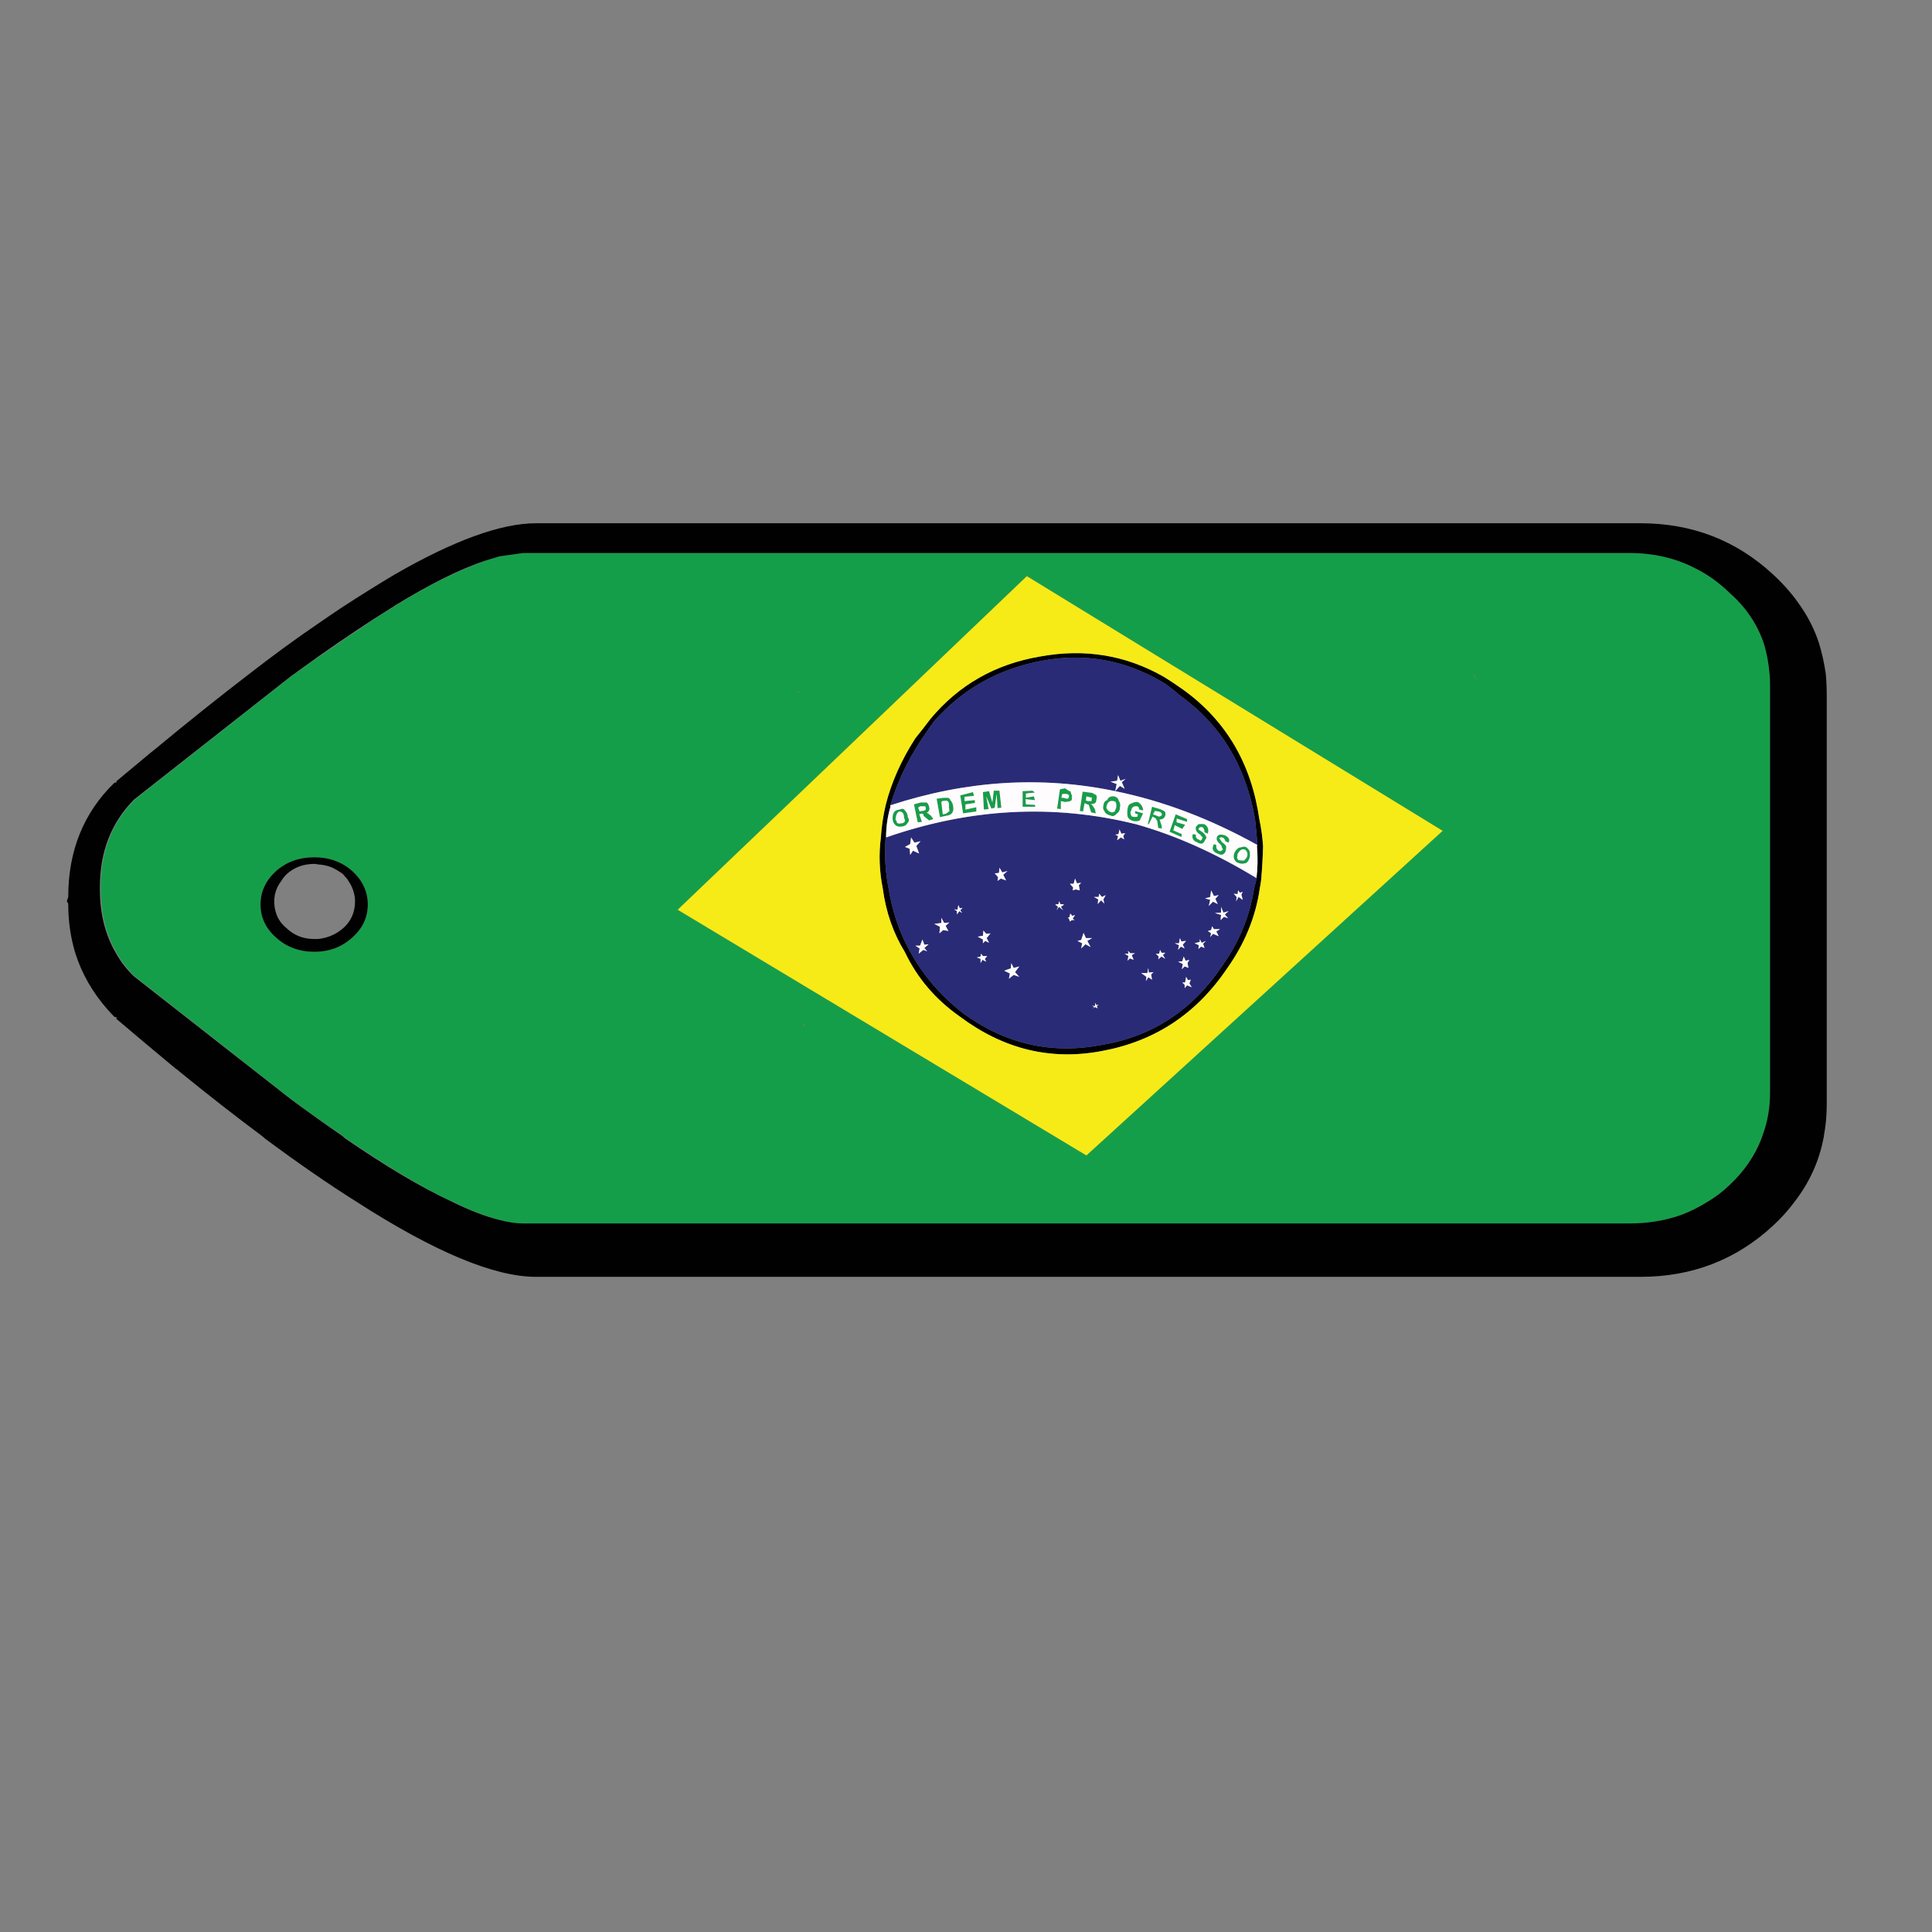 <?xml version="1.0" encoding="utf-8"?>
<!-- Generator: Adobe Illustrator 16.0.0, SVG Export Plug-In . SVG Version: 6.00 Build 0)  -->
<!DOCTYPE svg PUBLIC "-//W3C//DTD SVG 1.1//EN" "http://www.w3.org/Graphics/SVG/1.1/DTD/svg11.dtd">
<svg version="1.1" id="Layer_1" xmlns="http://www.w3.org/2000/svg" xmlns:xlink="http://www.w3.org/1999/xlink" x="0px" y="0px"
	 width="300px" height="300px" viewBox="0 0 300 300" enable-background="new 0 0 300 300" xml:space="preserve">
<rect x="0" y="0" width="300" height="300" fill="#808080" stroke="none"/>
<g>
	<path fill-rule="evenodd" clip-rule="evenodd" fill="#159E49" d="M228.778,104.949l0.734,0.587
		c-0.392-0.391-0.659-0.636-0.807-0.734L228.778,104.949z M187.036,127.984c0.537,0.343,0.708,0.832,0.513,1.467l-0.513-0.22
		c0-0.245-0.074-0.489-0.221-0.734c-0.392-0.147-0.637-0.049-0.733,0.294l0.66,0.44c0.343,0.293,0.537,0.562,0.586,0.807
		c0,0.098-0.073,0.245-0.219,0.44c-0.245,0.587-0.661,0.685-1.248,0.293c-0.586-0.195-0.807-0.611-0.659-1.247l0.513,0.073
		c-0.098,0.391,0.073,0.661,0.513,0.807c0.196,0.196,0.343,0.123,0.441-0.22c0.049-0.098,0.073-0.171,0.073-0.22
		c-0.099,0-0.221-0.123-0.367-0.367c-0.587-0.342-0.807-0.758-0.66-1.248c0.195-0.195,0.318-0.318,0.367-0.367
		C186.424,127.936,186.742,127.936,187.036,127.984z M184.32,127.618l-1.613-0.514v0.587l1.32,0.367l-0.44,0.66l-1.174-0.587
		l-0.22,0.807l1.32,0.587l-0.072,0.44l-1.835-0.807l0.953-2.714l1.761,0.733V127.618z M193.564,131.58
		c0.393,0.342,0.563,0.66,0.515,0.954c0.048,0.293,0,0.611-0.148,0.954c-0.194,0.391-0.439,0.586-0.733,0.586
		c-0.243,0.099-0.61,0.05-1.101-0.146c-0.292-0.195-0.464-0.44-0.513-0.733c-0.049-0.294,0-0.587,0.146-0.881
		c0.293-0.489,0.611-0.733,0.954-0.733C193.027,131.433,193.32,131.433,193.564,131.58z M190.263,130.626
		c0-0.147-0.098-0.318-0.292-0.514c-0.294-0.147-0.515-0.123-0.661,0.073l0.22,0.22c0,0.049,0.074,0.171,0.221,0.367
		c0.391,0.245,0.611,0.489,0.66,0.734c0,0.147-0.024,0.342-0.073,0.587c-0.196,0.635-0.636,0.782-1.32,0.44
		c-0.734-0.294-0.906-0.782-0.514-1.467l0.367,0.147c-0.049,0.44,0.073,0.733,0.367,0.88c0.243,0.146,0.464,0.073,0.659-0.221
		l-0.146-0.22c0-0.147-0.073-0.318-0.221-0.514c-0.488-0.392-0.685-0.758-0.586-1.101c0.098-0.293,0.294-0.44,0.586-0.44
		c0.196,0,0.393,0.024,0.588,0.073c0.685,0.293,0.905,0.685,0.66,1.174L190.263,130.626z M192.172,132.606
		c0,0.146-0.026,0.318-0.075,0.514c0.049,0.245,0.123,0.391,0.221,0.44c0.343,0.049,0.637,0.073,0.88,0.073
		c0.049-0.098,0.172-0.245,0.367-0.44c0.245-0.489,0.172-0.905-0.22-1.248C192.905,131.751,192.513,131.971,192.172,132.606z
		 M77.357,189.39c-1.516-0.439-3.155-1.027-4.916-1.761c-0.685-0.343-1.395-0.684-2.128-1.027c-0.292-0.098-0.586-0.22-0.88-0.367
		c-1.712-0.831-3.522-1.808-5.429-2.935c-3.129-1.808-6.554-3.986-10.271-6.528c-0.195-0.147-0.367-0.293-0.513-0.44
		c-2.543-1.711-5.208-3.594-7.997-5.648L20.94,151.607c-0.979-0.977-1.81-2.006-2.495-3.081c-0.097-0.196-0.195-0.367-0.293-0.514
		c-0.195-0.343-0.391-0.709-0.586-1.101c-0.979-2.004-1.566-4.157-1.761-6.456c-0.099-0.782-0.147-1.564-0.147-2.348v-0.367
		c0-4.255,1.052-7.923,3.155-11.004c0.587-0.88,1.295-1.736,2.127-2.568l24.283-19.147c0.195-0.098,0.367-0.22,0.513-0.367
		c0.245-0.195,0.465-0.342,0.66-0.44c1.076-0.783,2.104-1.517,3.083-2.201c0.292-0.196,0.586-0.392,0.88-0.587
		c2.152-1.516,4.229-2.935,6.236-4.255c1.467-1.027,2.91-1.956,4.329-2.788c0.146-0.098,0.293-0.196,0.44-0.294
		c2.592-1.613,5.014-2.983,7.263-4.108c1.516-0.734,2.959-1.395,4.329-1.981c0.831-0.343,1.638-0.66,2.42-0.954l2.201-0.661
		l3.668-0.513h171.598c0.049,0,0.098,0,0.146,0c3.816,0,7.264,0.807,10.346,2.421c1.858,0.929,3.594,2.177,5.209,3.741
		c0.831,0.734,1.589,1.516,2.273,2.348c1.321,1.614,2.323,3.399,3.008,5.355c0.488,1.516,0.807,3.155,0.954,4.916
		c0.049,0.49,0.073,1.002,0.073,1.541v63.46c0,2.396-0.391,4.622-1.174,6.676c-0.048,0.147-0.099,0.293-0.147,0.44
		c-1.025,2.69-2.689,5.11-4.987,7.263c-1.076,1.027-2.201,1.883-3.375,2.567c-1.321,0.831-2.69,1.516-4.109,2.055
		c-2.493,0.88-5.184,1.321-8.07,1.321c-0.048,0-0.097,0-0.146,0H81.393c-0.049,0-0.099,0-0.147,0
		C80.12,189.978,78.825,189.781,77.357,189.39z M124.235,107.517l-0.439-0.221v0.147L124.235,107.517z M139.642,125.71
		c0.441-0.196,0.734-0.147,0.882,0.147c0.294,0.293,0.439,0.635,0.439,1.026c0.245,0.343,0.221,0.661-0.073,0.954
		c-0.147,0.294-0.439,0.465-0.881,0.514c-0.439,0.049-0.758-0.024-0.953-0.22c-0.245-0.196-0.391-0.465-0.439-0.807
		c-0.049-0.441,0-0.808,0.146-1.101C138.908,125.93,139.202,125.759,139.642,125.71z M139.862,127.837
		c0.245,0.05,0.465-0.048,0.661-0.293c0-0.195-0.049-0.391-0.147-0.586c0-0.636-0.244-0.955-0.734-0.955
		c-0.341,0.147-0.537,0.563-0.586,1.248c0.146,0.195,0.22,0.367,0.22,0.514C139.521,127.911,139.717,127.936,139.862,127.837z
		 M144.265,125.27c0.146,0.392,0.024,0.709-0.367,0.954c0.098,0,0.318,0.146,0.661,0.44l0.366,0.514l-0.66,0.22l-0.88-0.733
		c0.049-0.147,0.049-0.22,0-0.22c-0.245-0.147-0.416-0.147-0.515,0l-0.146-0.074l0.439,1.248l-0.66,0.074l-0.587-2.789l1.026-0.293
		c0.539,0,0.856,0,0.954,0C144.093,124.757,144.216,124.977,144.265,125.27z M142.576,125.417l0.221,0.587l0.294-0.073
		c0.294,0,0.513-0.073,0.661-0.22c0-0.098,0-0.196,0-0.294l-0.075-0.22c-0.098,0-0.366,0-0.807,0L142.576,125.417z M151.234,123.583
		l-1.468,0.147v0.661l1.613-0.147v0.44l-1.467,0.22v0.808l1.688-0.367v0.66l-2.055,0.294l-0.439-2.788l1.981-0.514L151.234,123.583z
		 M147.199,123.876c0.194,0.049,0.318,0.171,0.366,0.367c0.245,0.244,0.392,0.563,0.44,0.954c0.147,0.88-0.195,1.369-1.027,1.467
		l-1.026,0.22l-0.514-2.86l1.1-0.147C146.832,123.876,147.053,123.876,147.199,123.876z M146.319,124.39l-0.147,0.146l0.221,1.908
		l0.439-0.074c0.195-0.097,0.392-0.244,0.588-0.44c0-0.098-0.026-0.293-0.075-0.586c0.049-0.391,0.026-0.661-0.072-0.808
		c-0.146-0.146-0.245-0.22-0.294-0.22C146.881,124.316,146.66,124.341,146.319,124.39z M152.628,122.996l0.953-0.147l0.515,1.761
		l0.219-1.834h0.882l0.293,2.641l-0.587,0.074l-0.146-2.201l-0.294,2.127l-0.514,0.147l-0.807-1.907l0.366,1.98l-0.733,0.074
		L152.628,122.996z M168.695,123.656l-0.074,0.66l0.293,0.074c0.343,0,0.539,0,0.588,0c0-0.049,0-0.147,0-0.294l0.073-0.22
		c-0.049,0-0.245-0.049-0.588-0.147L168.695,123.656z M169.208,123.069c0.294,0,0.562,0.098,0.807,0.294
		c0.294,0.049,0.367,0.342,0.221,0.88c0,0.44-0.294,0.636-0.881,0.587c0.147,0.049,0.366,0.318,0.66,0.807l0.147,0.661l-0.733-0.147
		l-0.367-1.173c-0.048-0.049-0.147-0.074-0.293-0.074c0.049-0.048-0.024-0.097-0.221-0.146h-0.146l-0.221,1.247l-0.513-0.073
		l0.439-3.007L169.208,123.069z M171.336,125.05c0.049-0.44,0.245-0.709,0.586-0.807c0.147-0.44,0.515-0.636,1.101-0.587
		c0.393,0.098,0.636,0.342,0.733,0.734c0.196,0.293,0.245,0.635,0.147,1.026c0,0.392-0.147,0.685-0.439,0.881
		c-0.343,0.391-0.66,0.514-0.954,0.367c-0.588-0.147-0.929-0.391-1.027-0.734C171.287,125.735,171.237,125.441,171.336,125.05z
		 M171.849,125.124c-0.097,0.196-0.049,0.416,0.147,0.66c0.195,0.195,0.416,0.318,0.659,0.367c0.148,0,0.294-0.049,0.441-0.147
		c0.098-0.244,0.171-0.44,0.22-0.587c0.099-0.685-0.049-1.026-0.44-1.026C172.338,124.292,171.996,124.536,171.849,125.124z
		 M175.077,125.637c0.049-0.489,0.245-0.782,0.588-0.88c0.391-0.195,0.733-0.27,1.025-0.221c0.539,0.343,0.809,0.783,0.809,1.321
		l-0.588-0.147c-0.049-0.342-0.172-0.514-0.366-0.514c-0.539-0.049-0.831,0.171-0.88,0.661c-0.148,0.146-0.172,0.342-0.075,0.587
		c0.049,0.244,0.147,0.367,0.294,0.367c0.245,0.049,0.488,0.049,0.733,0l0.073-0.367l-0.439-0.147v-0.367l1.248,0.367l-0.515,1.1
		c-0.294,0.147-0.66,0.171-1.101,0.073c-0.439-0.146-0.709-0.391-0.807-0.733C175.028,126.396,175.028,126.028,175.077,125.637z
		 M178.379,127.984h-0.146l0.659-2.714l1.248,0.367c0.245,0.098,0.488,0.221,0.733,0.367c0.098,0.147,0.122,0.367,0.073,0.661
		c-0.146,0.391-0.439,0.587-0.88,0.587c0.049,0.146,0.146,0.44,0.292,0.88l0.075,0.514l-0.588-0.074l-0.146-1.101
		c-0.147-0.146-0.196-0.244-0.147-0.293c-0.097-0.098-0.245-0.196-0.439-0.294l-0.146-0.073L178.379,127.984z M179.333,125.93
		l-0.294,0.514l0.586,0.22c0.294,0.147,0.466,0.171,0.515,0.073c0.098,0,0.194-0.073,0.294-0.22l-0.075-0.22
		c-0.048-0.147-0.219-0.245-0.513-0.294L179.333,125.93z M160.331,122.776l0.367,0.293l-1.395,0.147v0.661l1.247-0.22l0.147,0.587
		l-1.467-0.147l0.072,0.807l1.395,0.074l0.073,0.293h-1.98v-2.421L160.331,122.776z M164.952,123.29l-0.146,0.587h0.293
		c0.294,0.097,0.514,0.147,0.661,0.147c0.146-0.098,0.219-0.196,0.219-0.294c0.049-0.196,0.024-0.294-0.072-0.294
		c-0.098-0.146-0.367-0.195-0.808-0.146H164.952z M165.394,122.409c0.392,0.293,0.635,0.44,0.733,0.44
		c0.098,0,0.171,0.171,0.22,0.514c0.099,0,0.122,0.147,0.073,0.44c0.049,0.195,0.025,0.367-0.073,0.514
		c-0.098,0.049-0.22,0.098-0.367,0.147c-0.097,0-0.293,0.024-0.586,0.073l-0.66-0.146v1.247l-0.588-0.073l0.44-3.007
		L165.394,122.409z M105.235,141.264l63.46,38.149l55.314-50.401l-64.56-39.543L105.235,141.264z M48.819,133.12
		c-2.349,0-4.329,0.709-5.942,2.127c-1.615,1.467-2.421,3.204-2.421,5.208c0,2.005,0.807,3.718,2.421,5.136
		c1.614,1.467,3.594,2.201,5.942,2.201c2.298,0,4.254-0.734,5.869-2.201c1.613-1.418,2.42-3.131,2.42-5.136
		c0-2.005-0.807-3.741-2.42-5.208C53.073,133.829,51.117,133.12,48.819,133.12z M125.044,159.164l-0.294-0.074l-0.147,0.221
		L125.044,159.164z"/>
	<path fill-rule="evenodd" clip-rule="evenodd" fill="#010101" d="M195.252,131.213c-0.098-1.32-0.221-2.642-0.366-3.962
		c-1.419-8.314-5.356-14.771-11.812-19.368c-0.979-0.88-1.883-1.565-2.716-2.055c-5.82-3.375-12.006-4.451-18.56-3.228
		c-6.799,1.271-12.398,4.426-16.801,9.463c-0.733,1.027-1.442,2.055-2.128,3.082c-2.053,3.179-3.595,6.481-4.621,9.904
		c0,0.098,0,0.196,0,0.294c-0.441,1.516-0.66,3.082-0.66,4.695l-0.073,0.074c-0.196,2.543-0.049,5.111,0.439,7.703
		c0.587,3.619,1.662,6.847,3.229,9.684c2.005,3.766,4.793,7.042,8.362,9.831c6.555,4.792,13.744,6.432,21.569,4.915
		c7.875-1.321,14.111-5.429,18.708-12.325c2.641-3.717,4.279-7.726,4.916-12.031c0.146-0.489,0.268-0.954,0.367-1.394v-0.147
		c0.194-1.565,0.219-3.228,0.072-4.989L195.252,131.213z M196.132,131.433c-0.049,1.761-0.146,3.473-0.292,5.136
		c-0.049,0.439-0.123,0.905-0.221,1.394c-0.637,4.402-2.323,8.534-5.063,12.398c-4.744,7.043-11.224,11.323-19.441,12.838
		c-7.923,1.517-15.284-0.269-22.082-5.355c-3.766-2.641-6.603-5.967-8.51-9.978c-1.81-2.935-2.959-6.236-3.449-9.904
		c-0.537-2.69-0.635-5.331-0.292-7.924c0.098-1.613,0.341-3.276,0.733-4.989c0.88-3.521,2.42-6.994,4.621-10.417
		c0.832-1.027,1.615-2.03,2.349-3.008c4.401-5.282,10.074-8.51,17.02-9.684c6.896-1.271,13.303-0.22,19.221,3.154
		c0.881,0.538,1.908,1.223,3.082,2.055c6.603,4.793,10.516,11.469,11.738,20.028C195.84,128.547,196.034,129.965,196.132,131.433z
		 M279.767,94.384c1.126,1.663,2.006,3.448,2.643,5.355c0.488,1.565,0.854,3.204,1.1,4.916c0.098,1.125,0.146,2.25,0.146,3.375
		v63.46c0,1.663-0.146,3.276-0.439,4.842c0,0.147-0.024,0.293-0.073,0.44c-0.686,3.571-2.177,6.847-4.477,9.83
		c-0.978,1.321-2.103,2.567-3.374,3.742c-5.722,5.282-12.569,7.923-20.542,7.923H83.227c-6.505,0-15.799-3.888-27.878-11.665
		c-4.354-2.738-9.098-6.016-14.233-9.83c-0.148-0.147-0.318-0.293-0.515-0.44c-4.009-2.983-8.24-6.285-12.691-9.904
		c-0.196-0.195-0.416-0.367-0.661-0.514c-2.886-2.396-5.942-4.963-9.17-7.702v-0.295h-0.293c-0.343-0.342-0.685-0.709-1.028-1.1
		c-2.347-2.641-4.035-5.576-5.061-8.804c-0.734-2.397-1.101-4.965-1.101-7.703l-0.221-0.367l0.221-0.66
		c0-7.189,2.396-13.108,7.189-17.754h0.293v-0.22c1.761-1.467,3.522-2.935,5.282-4.402c0.245-0.195,0.49-0.391,0.733-0.586
		c5.136-4.256,10.003-8.144,14.6-11.666c3.717-2.886,7.264-5.478,10.638-7.776c1.272-0.881,2.495-1.712,3.668-2.495
		c2.935-1.907,5.674-3.62,8.217-5.136c9.244-5.331,16.58-7.997,22.009-7.997H254.75c7.973,0,14.82,2.641,20.542,7.924
		C277.053,90.789,278.544,92.525,279.767,94.384z M75.376,87.048c-3.863,1.271-8.583,3.619-14.159,7.042
		c-0.099,0.098-0.245,0.196-0.441,0.294c-3.472,2.152-7.288,4.695-11.445,7.63c-1.173,0.831-2.396,1.711-3.668,2.641
		c-0.195,0.147-0.367,0.269-0.513,0.367l-24.357,19.147c-3.521,3.571-5.282,8.095-5.282,13.572v0.367
		c0,3.767,0.831,7.068,2.495,9.904c0.734,1.321,1.663,2.519,2.787,3.595l24.357,19.075c2.787,2.055,5.429,3.938,7.923,5.648
		c0.196,0.147,0.367,0.293,0.514,0.44c6.406,4.402,11.933,7.678,16.58,9.83c2.689,1.321,5.086,2.25,7.19,2.788
		c1.467,0.392,2.763,0.588,3.888,0.588c0.048,0,0.099,0,0.147,0h171.45c0.049,0,0.098,0,0.146,0c2.887,0,5.577-0.441,8.07-1.321
		c1.419-0.539,2.788-1.224,4.109-2.055c1.174-0.685,2.299-1.54,3.375-2.567c2.298-2.152,3.962-4.572,4.987-7.263
		c0.049-0.147,0.1-0.293,0.147-0.44c0.783-2.054,1.174-4.279,1.174-6.676v-63.46c0-0.538-0.024-1.051-0.073-1.541
		c-0.147-1.761-0.466-3.399-0.954-4.916c-0.685-1.956-1.687-3.741-3.008-5.355c-0.685-0.832-1.442-1.614-2.273-2.348
		c-1.615-1.564-3.351-2.812-5.209-3.741c-3.082-1.614-6.529-2.421-10.346-2.421c-0.048,0-0.097,0-0.146,0H81.245l-3.668,0.513
		L75.376,87.048z M48.819,134.147c-1.712,0-3.155,0.538-4.329,1.614c-0.343,0.342-0.612,0.685-0.807,1.027
		c-0.488,0.636-0.807,1.296-0.954,1.981c-0.049,0.098-0.073,0.22-0.073,0.367c-0.048,0.245-0.073,0.514-0.073,0.807
		c0,0.588,0.073,1.125,0.219,1.615c0.245,0.977,0.808,1.834,1.688,2.567c1.173,1.124,2.616,1.687,4.329,1.687
		c0.195,0,0.367,0,0.513,0c1.516-0.146,2.837-0.709,3.962-1.687c1.223-1.077,1.834-2.47,1.834-4.183c0-0.44-0.049-0.831-0.146-1.173
		c-0.147-0.685-0.441-1.345-0.881-1.981c-0.098-0.196-0.245-0.391-0.44-0.587c-0.146-0.146-0.27-0.293-0.367-0.44
		c-0.587-0.44-1.198-0.807-1.834-1.1c-0.636-0.245-1.345-0.392-2.128-0.441C49.186,134.172,49.014,134.147,48.819,134.147z
		 M48.819,133.12c2.298,0,4.254,0.709,5.869,2.127c1.613,1.467,2.42,3.204,2.42,5.208c0,2.005-0.807,3.718-2.42,5.136
		c-1.615,1.467-3.571,2.201-5.869,2.201c-2.349,0-4.329-0.734-5.942-2.201c-1.615-1.418-2.421-3.131-2.421-5.136
		c0-2.005,0.807-3.741,2.421-5.208C44.49,133.829,46.47,133.12,48.819,133.12z"/>
	<path fill-rule="evenodd" clip-rule="evenodd" fill="#292B77" d="M137.589,130.039c13.058-4.548,25.995-5.233,38.81-2.054
		c6.112,1.712,12.349,4.5,18.708,8.364v0.147c-0.1,0.44-0.221,0.905-0.367,1.394c-0.637,4.305-2.275,8.314-4.916,12.031
		c-4.597,6.896-10.833,11.004-18.708,12.325c-7.825,1.517-15.015-0.123-21.569-4.915c-3.569-2.788-6.357-6.064-8.362-9.831
		c-1.566-2.837-2.642-6.065-3.229-9.684c-0.488-2.592-0.636-5.16-0.439-7.703L137.589,130.039z M173.17,122.849
		c-11.493-2.396-23.134-1.663-34.921,2.201c1.026-3.423,2.568-6.725,4.621-9.904c0.686-1.027,1.395-2.054,2.128-3.082
		c4.402-5.037,10.002-8.192,16.801-9.463c6.554-1.223,12.739-0.147,18.56,3.228c0.833,0.489,1.737,1.174,2.716,2.055
		c6.455,4.597,10.393,11.053,11.812,19.368c0.146,1.32,0.269,2.642,0.366,3.962C187.965,127.153,180.604,124.365,173.17,122.849
		l0.733-0.807l0.734,0.44l-0.44-1.027l0.586-0.514l-0.807,0.293l-0.366-0.88l-0.146,0.88l-1.027,0.147l0.953,0.367L173.17,122.849z
		 M152.628,145.885v0.587l0.367-0.367l0.586,0.293l-0.367-0.733l0.588-0.734l-0.66,0.073l-0.44-0.513l-0.073,0.807l-0.807,0.146
		L152.628,145.885z M146.172,142.51v0.807l-1.101,0.148l0.881,0.439l-0.074,1.027l0.588-0.514l0.807,0.147l-0.44-0.807l0.588-0.514
		l-0.809,0.073L146.172,142.51z M149.033,141.043l-0.221-0.513l-0.146,0.733l-0.513-0.073l0.439,0.292v0.514l0.367-0.514l0.44,0.294
		l-0.294-0.44l0.366-0.367L149.033,141.043z M144.191,146.618l-0.66,0.075l-0.294-0.808l-0.367,0.954h-0.733l0.66,0.44l-0.146,0.807
		l0.733-0.586l0.586,0.219l-0.439-0.513L144.191,146.618z M142.284,131.359l0.659-0.733l-0.953,0.22l-0.514-0.807l-0.146,1.027
		l-0.807,0.44l0.733,0.293l0.073,0.954l0.439-0.66l0.955,0.44L142.284,131.359z M192.538,138.622l-0.294-0.367l-0.072,0.587
		l-0.588-0.073l0.439,0.514l-0.072,0.66l0.366-0.66l0.661,0.44l-0.221-0.807l0.221-0.441L192.538,138.622z M189.456,144.271h-0.953
		l-0.293-0.44l-0.148,0.586l-0.513,0.147l0.513,0.367l-0.146,0.586l0.439-0.513l0.882,0.367l-0.367-0.733L189.456,144.271z
		 M186.303,145.812v0.44l-0.809,0.221l0.661,0.294l-0.073,0.586l0.439-0.367l0.515,0.221l-0.221-0.661l0.439-0.44l-0.66,0.293
		L186.303,145.812z M183.441,146.179l-0.221-0.513l-0.146,0.807h-0.661l0.661,0.294l-0.147,0.733l0.441-0.514l0.586,0.293
		l-0.294-0.586l0.515-0.587L183.441,146.179z M189.604,141.704l-0.954,0.073l0.954,0.293l-0.074,0.807l0.515-0.513l0.66,0.219
		l-0.515-0.586l0.588-0.514l-0.807,0.221l-0.367-0.88V141.704z M188.723,139.576l0.515-0.587l-0.734,0.147l-0.441-0.88l-0.146,1.027
		l-0.807,0.22l0.807,0.22l-0.221,0.954l0.66-0.66l0.733,0.367L188.723,139.576z M184.688,152.708l0.221-0.587l-0.439,0.074
		l-0.294-0.515l-0.147,0.882h-0.44l0.367,0.366v0.513l0.366-0.439l0.734,0.293L184.688,152.708z M183.514,150.507l0.44-0.44
		l0.587,0.219l-0.147-0.734l0.294-0.513l-0.586,0.146l-0.294-0.659l-0.221,0.734l-0.66,0.073l0.733,0.367L183.514,150.507z
		 M171.482,140.31l-0.146-0.66l0.367-0.661l-0.588,0.294l-0.439-0.514l-0.073,0.514h-0.733l0.66,0.367l-0.074,0.734l0.514-0.587
		L171.482,140.31z M174.05,130.039l0.515,0.293l-0.147-0.514l0.293-0.44l-0.587,0.073l-0.292-0.66l-0.148,0.733l-0.513,0.073
		l0.44,0.22l-0.146,0.661L174.05,130.039z M167.887,145.959l-0.586,0.146l0.733,0.367l-0.147,0.807l0.661-0.661l0.807,0.441
		l-0.514-0.954l0.734-0.44h-0.954l-0.367-0.807L167.887,145.959z M166.935,142.07l-0.44,0.146l-0.294-0.367l-0.147,0.587h-0.219
		l0.219,0.367l0.074,0.293l0.293-0.221h0.441l-0.294-0.219L166.935,142.07z M165.246,140.456l-0.586-0.073l-0.221-0.441
		l-0.073,0.441l-0.515,0.073l0.441,0.367l-0.221,0.514l0.367-0.514l0.66,0.514l-0.366-0.514L165.246,140.456z M155.636,135.468
		l-0.439-0.734l-0.073,0.807l-0.661,0.074l0.514,0.586l-0.073,0.587l0.513-0.367l0.809,0.293l-0.441-0.88l0.66-0.587
		L155.636,135.468z M167.521,137.449l0.366-0.367l-0.659,0.073l-0.293-0.733l-0.221,0.807h-0.587l0.514,0.587l-0.073,0.44
		l0.439-0.147l0.661,0.147L167.521,137.449z M152.262,149.553l0.293-0.513l0.587,0.293l-0.22-0.44l0.367-0.441h-0.661l-0.293-0.367
		l-0.073,0.441l-0.588,0.146l0.588,0.22V149.553z M157.03,149.553l-0.073,0.808l-1.027,0.367l0.88,0.44l-0.146,0.807l0.733-0.588
		l0.88,0.294l-0.66-0.733l0.66-0.88l-0.88,0.219L157.03,149.553z M170.088,156.377l0.367,0.221l-0.146-0.367l0.294-0.221
		l-0.367,0.072l-0.147-0.366l-0.073,0.515l-0.439-0.074l0.366,0.221l-0.366,0.221L170.088,156.377z M178.379,151.02l-0.073-0.733
		l-0.147,0.808h-0.953l0.807,0.586l-0.073,0.661l0.367-0.588l0.586,0.367l-0.146-0.807l0.367-0.367L178.379,151.02z
		 M175.737,148.306l0.514-0.293h-0.734l-0.366-0.367l0.073,0.44h-0.586l0.586,0.367l-0.146,0.733l0.367-0.367l0.587,0.221
		L175.737,148.306z M180.14,147.5l-0.147,0.586h-0.513l0.439,0.441l-0.073,0.44l0.513-0.44l0.588,0.367l-0.367-0.587l0.367-0.367
		h-0.588L180.14,147.5z"/>
	<path fill-rule="evenodd" clip-rule="evenodd" fill="#F6EB16" d="M196.132,131.433c-0.098-1.467-0.292-2.886-0.586-4.255
		c-1.223-8.559-5.136-15.235-11.738-20.028c-1.174-0.832-2.201-1.517-3.082-2.055c-5.918-3.375-12.324-4.426-19.221-3.154
		c-6.945,1.174-12.618,4.402-17.02,9.684c-0.733,0.978-1.517,1.981-2.349,3.008c-2.201,3.424-3.741,6.896-4.621,10.417
		c-0.393,1.712-0.636,3.375-0.733,4.989c-0.343,2.593-0.245,5.233,0.292,7.924c0.49,3.668,1.64,6.969,3.449,9.904
		c1.907,4.011,4.744,7.337,8.51,9.978c6.798,5.087,14.159,6.872,22.082,5.355c8.218-1.516,14.697-5.795,19.441-12.838
		c2.739-3.864,4.426-7.997,5.063-12.398c0.098-0.489,0.172-0.955,0.221-1.394C195.985,134.905,196.083,133.194,196.132,131.433z
		 M105.235,141.264l54.215-51.795l64.56,39.543l-55.314,50.401L105.235,141.264z"/>
	<path fill-rule="evenodd" clip-rule="evenodd" fill="#FFFCFD" d="M184.32,127.618v-0.44l-1.761-0.733l-0.953,2.714l1.835,0.807
		l0.072-0.44l-1.32-0.587l0.22-0.807l1.174,0.587l0.44-0.66l-1.32-0.367v-0.587L184.32,127.618z M187.036,127.984
		c-0.294-0.049-0.612-0.049-0.954,0c-0.049,0.049-0.172,0.171-0.367,0.367c-0.146,0.49,0.073,0.905,0.66,1.248
		c0.146,0.244,0.269,0.367,0.367,0.367c0,0.049-0.024,0.123-0.073,0.22c-0.099,0.342-0.245,0.416-0.441,0.22
		c-0.439-0.146-0.61-0.416-0.513-0.807l-0.513-0.073c-0.147,0.636,0.073,1.051,0.659,1.247c0.587,0.392,1.003,0.294,1.248-0.293
		c0.146-0.195,0.219-0.342,0.219-0.44c-0.049-0.245-0.243-0.513-0.586-0.807l-0.66-0.44c0.097-0.343,0.342-0.441,0.733-0.294
		c0.146,0.245,0.221,0.489,0.221,0.734l0.513,0.22C187.744,128.816,187.573,128.327,187.036,127.984z M138.249,125.05
		c11.787-3.864,23.428-4.597,34.921-2.201c7.434,1.516,14.795,4.304,22.082,8.364l-0.073,0.146c0.146,1.761,0.122,3.423-0.072,4.989
		c-6.359-3.864-12.596-6.651-18.708-8.364c-12.814-3.179-25.752-2.494-38.81,2.054c0-1.613,0.219-3.179,0.66-4.695
		C138.249,125.246,138.249,125.148,138.249,125.05z M192.172,132.606c0.341-0.636,0.733-0.855,1.173-0.66
		c0.392,0.343,0.465,0.758,0.22,1.248c-0.195,0.195-0.318,0.342-0.367,0.44c-0.243,0-0.537-0.024-0.88-0.073
		c-0.098-0.049-0.172-0.196-0.221-0.44C192.146,132.924,192.172,132.753,192.172,132.606z M190.263,130.626l0.515,0.22
		c0.245-0.489,0.024-0.88-0.66-1.174c-0.195-0.049-0.392-0.073-0.588-0.073c-0.292,0-0.488,0.147-0.586,0.44
		c-0.099,0.342,0.098,0.709,0.586,1.101c0.147,0.195,0.221,0.367,0.221,0.514l0.146,0.22c-0.195,0.294-0.416,0.367-0.659,0.221
		c-0.294-0.147-0.416-0.44-0.367-0.88l-0.367-0.147c-0.393,0.685-0.221,1.173,0.514,1.467c0.685,0.342,1.124,0.195,1.32-0.44
		c0.049-0.245,0.073-0.44,0.073-0.587c-0.049-0.245-0.27-0.489-0.66-0.734c-0.146-0.195-0.221-0.317-0.221-0.367l-0.22-0.22
		c0.146-0.196,0.367-0.22,0.661-0.073C190.165,130.308,190.263,130.479,190.263,130.626z M193.564,131.58
		c-0.244-0.147-0.537-0.147-0.88,0c-0.343,0-0.661,0.244-0.954,0.733c-0.146,0.293-0.195,0.587-0.146,0.881
		c0.049,0.293,0.221,0.538,0.513,0.733c0.49,0.196,0.857,0.245,1.101,0.146c0.294,0,0.539-0.195,0.733-0.586
		c0.148-0.343,0.196-0.66,0.148-0.954C194.127,132.239,193.957,131.922,193.564,131.58z M152.628,122.996l0.146,2.714l0.733-0.074
		l-0.366-1.98l0.807,1.907l0.514-0.147l0.294-2.127l0.146,2.201l0.587-0.074l-0.293-2.641h-0.882l-0.219,1.834l-0.515-1.761
		L152.628,122.996z M146.319,124.39c0.341-0.049,0.562-0.074,0.659-0.074c0.049,0,0.147,0.074,0.294,0.22
		c0.099,0.147,0.121,0.417,0.072,0.808c0.049,0.293,0.075,0.488,0.075,0.586c-0.196,0.196-0.393,0.343-0.588,0.44l-0.439,0.074
		l-0.221-1.908L146.319,124.39z M147.199,123.876c-0.146,0-0.367,0-0.661,0l-1.1,0.147l0.514,2.86l1.026-0.22
		c0.832-0.098,1.175-0.587,1.027-1.467c-0.049-0.391-0.195-0.709-0.44-0.954C147.518,124.048,147.394,123.925,147.199,123.876z
		 M151.234,123.583l-0.146-0.586l-1.981,0.514l0.439,2.788l2.055-0.294v-0.66l-1.688,0.367v-0.808l1.467-0.22v-0.44l-1.613,0.147
		v-0.661L151.234,123.583z M142.576,125.417l0.294-0.22c0.44,0,0.709,0,0.807,0l0.075,0.22c0,0.098,0,0.196,0,0.294
		c-0.148,0.147-0.367,0.22-0.661,0.22l-0.294,0.073L142.576,125.417z M144.265,125.27c-0.049-0.293-0.172-0.513-0.367-0.66
		c-0.098,0-0.415,0-0.954,0l-1.026,0.293l0.587,2.789l0.66-0.074l-0.439-1.248l0.146,0.074c0.099-0.147,0.27-0.147,0.515,0
		c0.049,0,0.049,0.073,0,0.22l0.88,0.733l0.66-0.22l-0.366-0.514c-0.343-0.294-0.563-0.44-0.661-0.44
		C144.289,125.979,144.411,125.662,144.265,125.27z M139.862,127.837c-0.146,0.098-0.342,0.074-0.587-0.073
		c0-0.147-0.073-0.318-0.22-0.514c0.049-0.685,0.245-1.101,0.586-1.248c0.49,0,0.734,0.318,0.734,0.955
		c0.099,0.195,0.147,0.391,0.147,0.586C140.327,127.789,140.107,127.887,139.862,127.837z M139.642,125.71
		c-0.439,0.049-0.733,0.22-0.879,0.514c-0.146,0.293-0.195,0.66-0.146,1.101c0.049,0.342,0.194,0.611,0.439,0.807
		c0.195,0.196,0.514,0.269,0.953,0.22c0.441-0.048,0.733-0.22,0.881-0.514c0.294-0.293,0.318-0.611,0.073-0.954
		c0-0.391-0.146-0.733-0.439-1.026C140.376,125.563,140.083,125.515,139.642,125.71z M165.394,122.409l-0.808,0.147l-0.44,3.007
		l0.588,0.073v-1.247l0.66,0.146c0.293-0.049,0.489-0.073,0.586-0.073c0.147-0.049,0.27-0.098,0.367-0.147
		c0.099-0.147,0.122-0.318,0.073-0.514c0.049-0.293,0.025-0.44-0.073-0.44c-0.049-0.343-0.122-0.514-0.22-0.514
		C166.028,122.849,165.785,122.702,165.394,122.409z M164.952,123.29h0.147c0.44-0.049,0.71,0,0.808,0.146
		c0.097,0,0.121,0.098,0.072,0.294c0,0.098-0.072,0.196-0.219,0.294c-0.147,0-0.367-0.05-0.661-0.147h-0.293L164.952,123.29z
		 M160.331,122.776l-1.54,0.073v2.421h1.98l-0.073-0.293l-1.395-0.074l-0.072-0.807l1.467,0.147l-0.147-0.587l-1.247,0.22v-0.661
		l1.395-0.147L160.331,122.776z M179.333,125.93l0.513,0.073c0.294,0.049,0.465,0.147,0.513,0.294l0.075,0.22
		c-0.1,0.147-0.196,0.22-0.294,0.22c-0.049,0.098-0.221,0.074-0.515-0.073l-0.586-0.22L179.333,125.93z M178.379,127.984
		l0.587-1.173l0.146,0.073c0.194,0.098,0.343,0.196,0.439,0.294c-0.049,0.049,0,0.147,0.147,0.293l0.146,1.101l0.588,0.074
		l-0.075-0.514c-0.146-0.44-0.243-0.734-0.292-0.88c0.44,0,0.733-0.196,0.88-0.587c0.049-0.294,0.024-0.514-0.073-0.661
		c-0.245-0.146-0.488-0.269-0.733-0.367l-1.248-0.367l-0.659,2.714H178.379z M175.077,125.637c-0.049,0.392-0.049,0.759,0,1.101
		c0.098,0.342,0.367,0.587,0.807,0.733c0.44,0.098,0.807,0.074,1.101-0.073l0.515-1.1l-1.248-0.367v0.367l0.439,0.147l-0.073,0.367
		c-0.245,0.049-0.488,0.049-0.733,0c-0.146,0-0.245-0.123-0.294-0.367c-0.097-0.245-0.073-0.441,0.075-0.587
		c0.049-0.489,0.341-0.709,0.88-0.661c0.194,0,0.317,0.171,0.366,0.514l0.588,0.147c0-0.538-0.27-0.979-0.809-1.321
		c-0.292-0.049-0.635,0.025-1.025,0.221C175.322,124.854,175.126,125.148,175.077,125.637z M171.849,125.124
		c0.147-0.587,0.489-0.832,1.027-0.733c0.392,0,0.539,0.342,0.44,1.026c-0.049,0.147-0.122,0.343-0.22,0.587
		c-0.147,0.098-0.293,0.147-0.441,0.147c-0.243-0.049-0.464-0.171-0.659-0.367C171.8,125.539,171.752,125.319,171.849,125.124z
		 M171.336,125.05c-0.099,0.391-0.049,0.685,0.146,0.88c0.099,0.343,0.439,0.587,1.027,0.734c0.294,0.147,0.611,0.024,0.954-0.367
		c0.292-0.196,0.439-0.489,0.439-0.881c0.098-0.391,0.049-0.733-0.147-1.026c-0.098-0.392-0.341-0.636-0.733-0.734
		c-0.586-0.049-0.953,0.146-1.101,0.587C171.581,124.341,171.385,124.61,171.336,125.05z M169.208,123.069l-1.101-0.146
		l-0.439,3.007l0.513,0.073l0.221-1.247h0.146c0.196,0.049,0.27,0.098,0.221,0.146c0.146,0,0.245,0.025,0.293,0.074l0.367,1.173
		l0.733,0.147l-0.147-0.661c-0.294-0.489-0.513-0.758-0.66-0.807c0.587,0.049,0.881-0.147,0.881-0.587
		c0.146-0.538,0.073-0.832-0.221-0.88C169.77,123.167,169.502,123.069,169.208,123.069z M168.695,123.656l0.292,0.073
		c0.343,0.098,0.539,0.147,0.588,0.147l-0.073,0.22c0,0.147,0,0.245,0,0.294c-0.049,0-0.245,0-0.588,0l-0.293-0.074L168.695,123.656
		z M188.723,139.576l0.366,0.808l-0.733-0.367l-0.66,0.66l0.221-0.954l-0.807-0.22l0.807-0.22l0.146-1.027l0.441,0.88l0.734-0.147
		L188.723,139.576z M189.604,141.704v-0.88l0.367,0.88l0.807-0.221l-0.588,0.514l0.515,0.586l-0.66-0.219l-0.515,0.513l0.074-0.807
		l-0.954-0.293L189.604,141.704z M183.441,146.179l0.733-0.073l-0.515,0.587l0.294,0.586l-0.586-0.293l-0.441,0.514l0.147-0.733
		l-0.661-0.294h0.661l0.146-0.807L183.441,146.179z M186.303,145.812l0.292,0.587l0.66-0.293l-0.439,0.44l0.221,0.661l-0.515-0.221
		l-0.439,0.367l0.073-0.586l-0.661-0.294l0.809-0.221V145.812z M189.456,144.271l-0.586,0.367l0.367,0.733l-0.882-0.367
		l-0.439,0.513l0.146-0.586l-0.513-0.367l0.513-0.147l0.148-0.586l0.293,0.44H189.456z M192.538,138.622l0.44-0.147l-0.221,0.441
		l0.221,0.807l-0.661-0.44l-0.366,0.66l0.072-0.66l-0.439-0.514l0.588,0.073l0.072-0.587L192.538,138.622z M183.514,150.507
		l0.146-0.807l-0.733-0.367l0.66-0.073l0.221-0.734l0.294,0.659l0.586-0.146l-0.294,0.513l0.147,0.734l-0.587-0.219L183.514,150.507
		z M184.688,152.708l0.367,0.587l-0.734-0.293l-0.366,0.439v-0.513l-0.367-0.366h0.44l0.147-0.882l0.294,0.515l0.439-0.074
		L184.688,152.708z M142.284,131.359l0.44,1.174l-0.955-0.44l-0.439,0.66l-0.073-0.954l-0.733-0.293l0.807-0.44l0.146-1.027
		l0.514,0.807l0.953-0.22L142.284,131.359z M144.191,146.618l-0.66,0.588l0.439,0.513l-0.586-0.219l-0.733,0.586l0.146-0.807
		l-0.66-0.44h0.733l0.367-0.954l0.294,0.808L144.191,146.618z M149.033,141.043l0.439-0.073l-0.366,0.367l0.294,0.44l-0.44-0.294
		l-0.367,0.514v-0.514l-0.439-0.292l0.513,0.073l0.146-0.733L149.033,141.043z M146.172,142.51l0.439,0.807l0.809-0.073
		l-0.588,0.514l0.44,0.807l-0.807-0.147l-0.588,0.514l0.074-1.027l-0.881-0.439l1.101-0.148V142.51z M152.628,145.885l-0.807-0.44
		l0.807-0.146l0.073-0.807l0.44,0.513l0.66-0.073l-0.588,0.734l0.367,0.733l-0.586-0.293l-0.367,0.367V145.885z M173.17,122.849
		l0.22-1.101l-0.953-0.367l1.027-0.147l0.146-0.88l0.366,0.88l0.807-0.293l-0.586,0.514l0.44,1.027l-0.734-0.44L173.17,122.849z
		 M167.521,137.449l0.147,0.807l-0.661-0.147l-0.439,0.147l0.073-0.44l-0.514-0.587h0.587l0.221-0.807l0.293,0.733l0.659-0.073
		L167.521,137.449z M155.636,135.468l0.807-0.22l-0.66,0.587l0.441,0.88l-0.809-0.293l-0.513,0.367l0.073-0.587l-0.514-0.586
		l0.661-0.074l0.073-0.807L155.636,135.468z M165.246,140.456l-0.513,0.367l0.366,0.514l-0.66-0.514l-0.367,0.514l0.221-0.514
		l-0.441-0.367l0.515-0.073l0.073-0.441l0.221,0.441L165.246,140.456z M166.935,142.07l-0.367,0.587l0.294,0.219h-0.441
		l-0.293,0.221l-0.074-0.293l-0.219-0.367h0.219l0.147-0.587l0.294,0.367L166.935,142.07z M167.887,145.959l0.367-1.101l0.367,0.807
		h0.954l-0.734,0.44l0.514,0.954l-0.807-0.441l-0.661,0.661l0.147-0.807l-0.733-0.367L167.887,145.959z M174.05,130.039l-0.586,0.44
		l0.146-0.661l-0.44-0.22l0.513-0.073l0.148-0.733l0.292,0.66l0.587-0.073l-0.293,0.44l0.147,0.514L174.05,130.039z M171.482,140.31
		l-0.514-0.513l-0.514,0.587l0.074-0.734l-0.66-0.367h0.733l0.073-0.514l0.439,0.514l0.588-0.294l-0.367,0.661L171.482,140.31z
		 M180.14,147.5l0.219,0.44h0.588l-0.367,0.367l0.367,0.587l-0.588-0.367l-0.513,0.44l0.073-0.44l-0.439-0.441h0.513L180.14,147.5z
		 M175.737,148.306l0.294,0.734l-0.587-0.221l-0.367,0.367l0.146-0.733l-0.586-0.367h0.586l-0.073-0.44l0.366,0.367h0.734
		L175.737,148.306z M178.379,151.02l0.733-0.072l-0.367,0.367l0.146,0.807l-0.586-0.367l-0.367,0.588l0.073-0.661l-0.807-0.586
		h0.953l0.147-0.808L178.379,151.02z M170.088,156.377l-0.513,0.221l0.366-0.221l-0.366-0.221l0.439,0.074l0.073-0.515l0.147,0.366
		l0.367-0.072l-0.294,0.221l0.146,0.367L170.088,156.377z M157.03,149.553l0.366,0.734l0.88-0.219l-0.66,0.88l0.66,0.733
		l-0.88-0.294l-0.733,0.588l0.146-0.807l-0.88-0.44l1.027-0.367L157.03,149.553z M152.262,149.553v-0.659l-0.588-0.22l0.588-0.146
		l0.073-0.441l0.293,0.367h0.661l-0.367,0.441l0.22,0.44l-0.587-0.293L152.262,149.553z"/>
</g>
</svg>
